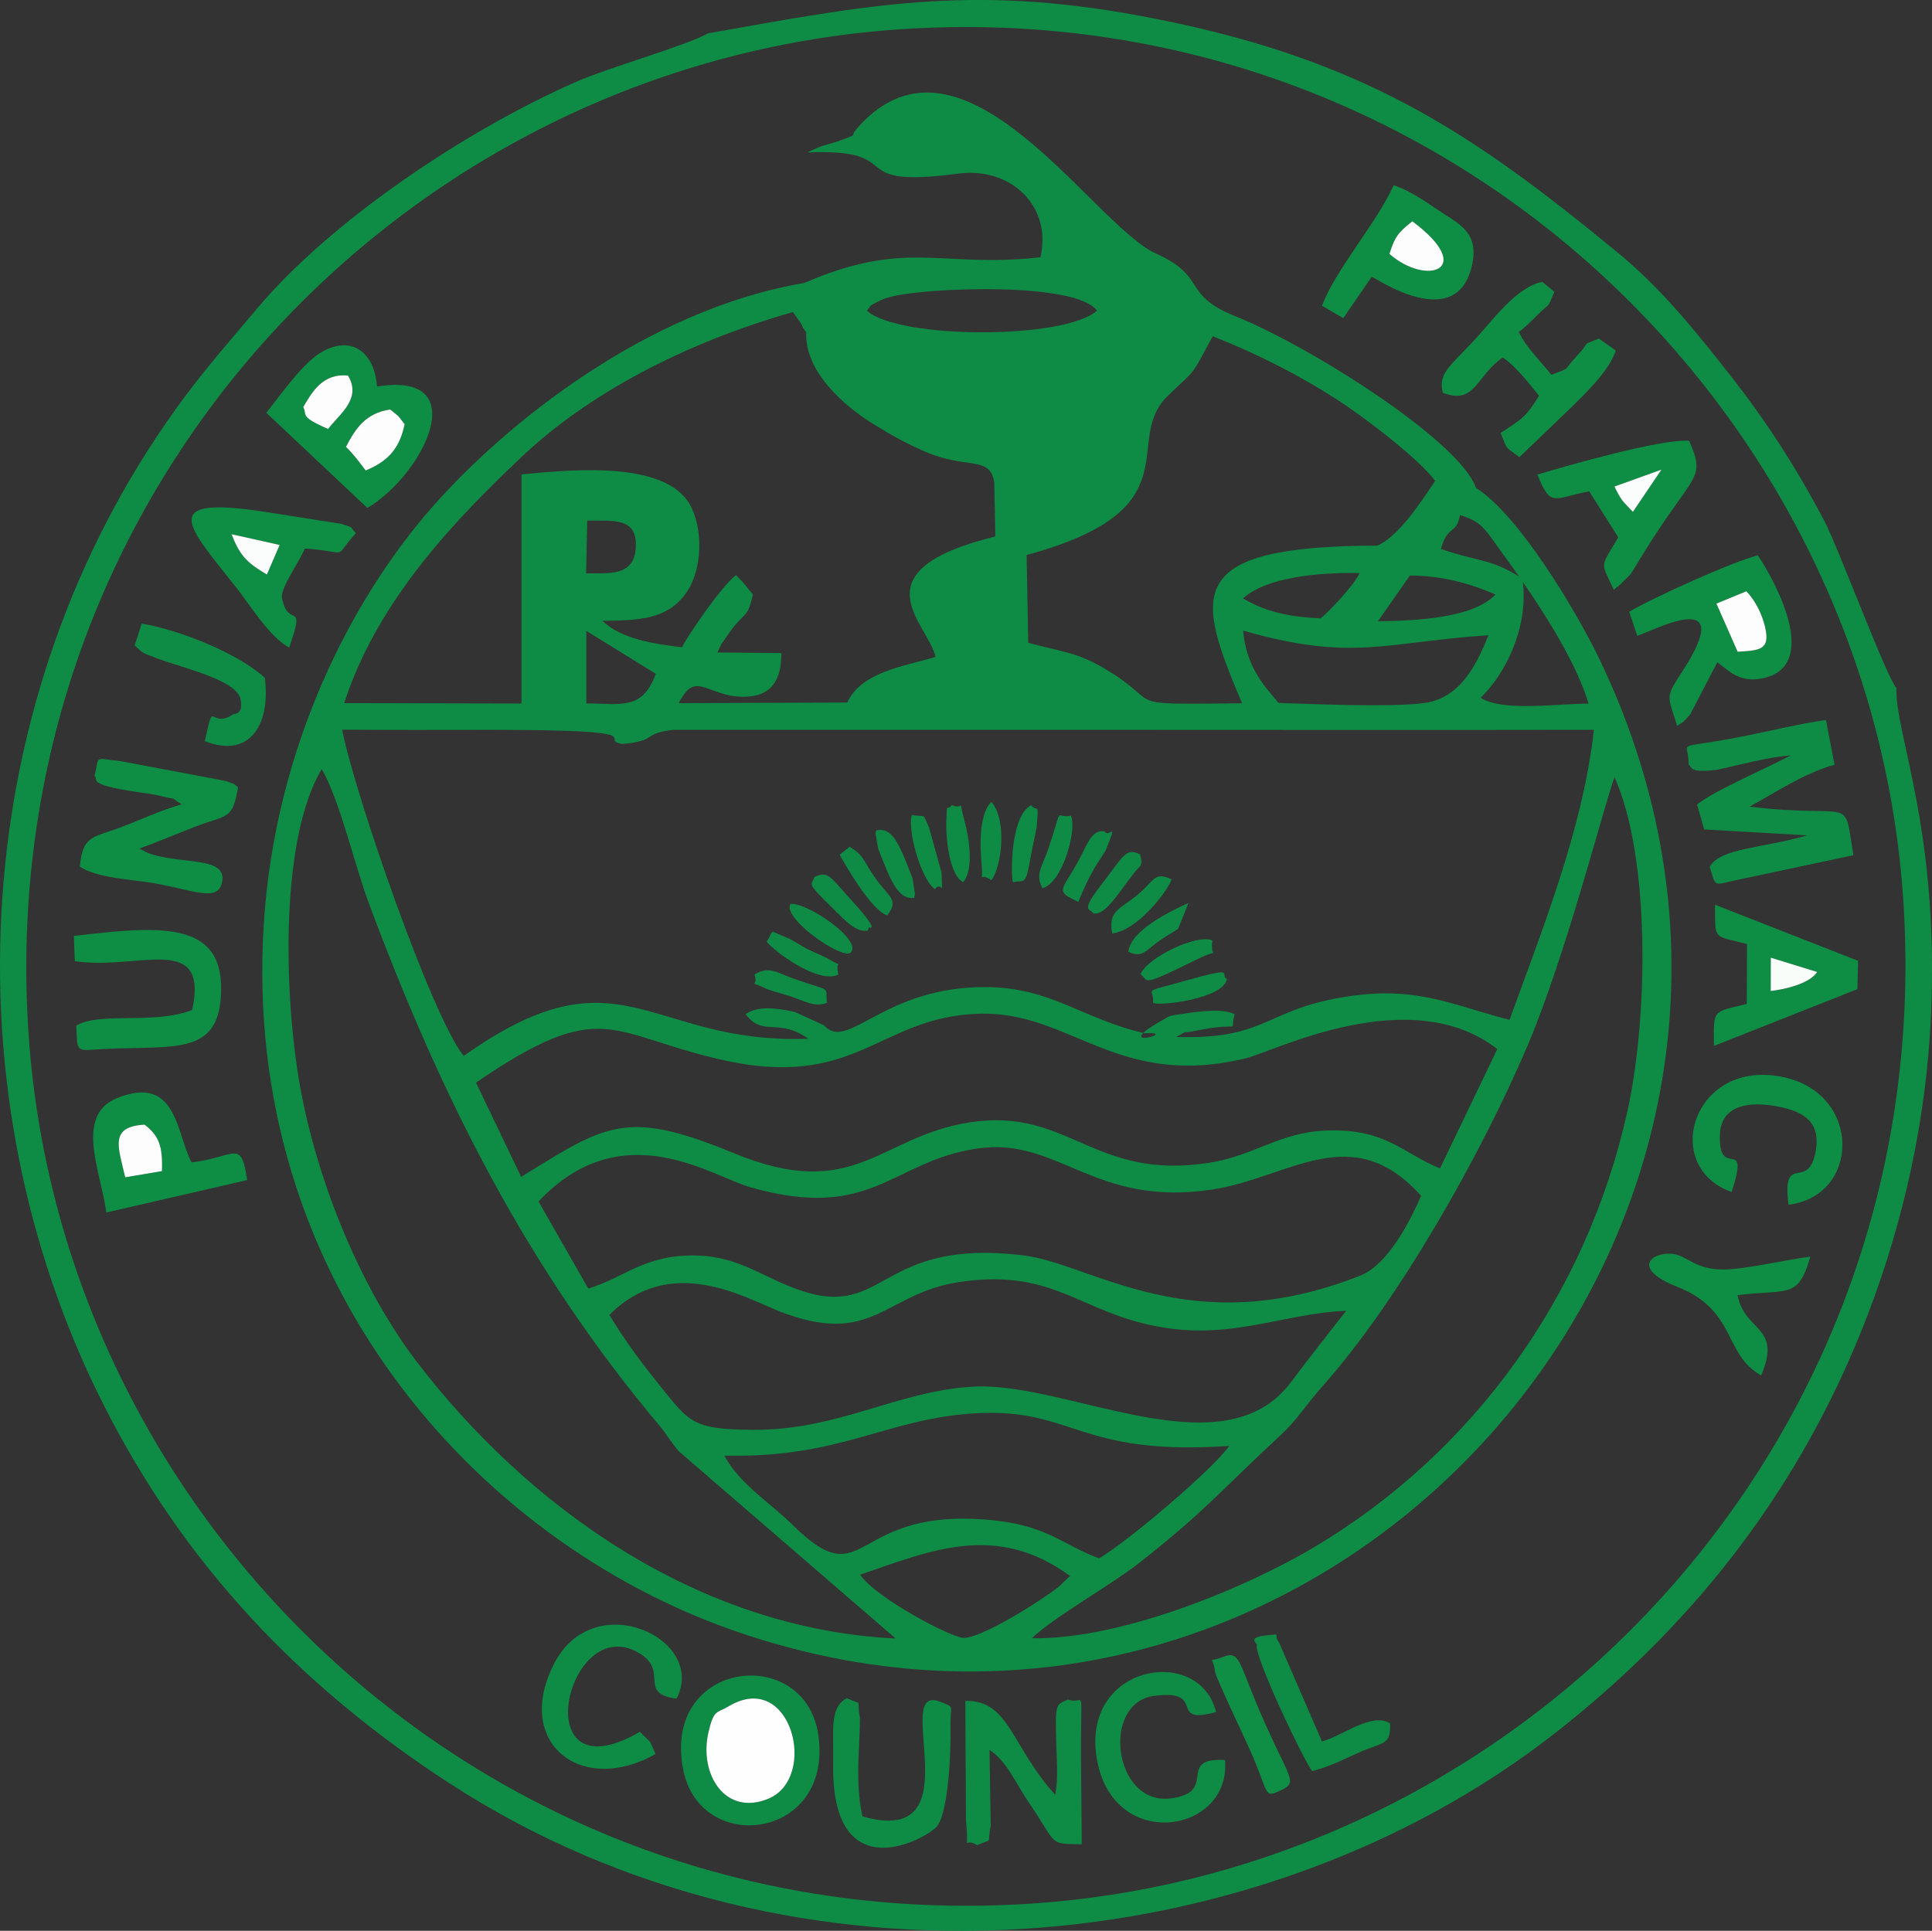 <?xml version="1.0" encoding="UTF-8"?>
<svg id="Layer_1" data-name="Layer 1" xmlns="http://www.w3.org/2000/svg" viewBox="0 0 558.95 558.67">
  <rect x="0" y="0" width="558.95" height="558.67" fill="#333333" stroke="none"/>
  <defs>
    <style>
      .cls-1 {
        fill: #0f8f45;
      }

      .cls-1, .cls-2, .cls-3, .cls-4, .cls-5, .cls-6, .cls-7 {
        fill-rule: evenodd;
        stroke-width: 0px;
      }

      .cls-2 {
        fill: #0e8e44;
      }

      .cls-3 {
        fill: #0e8c45;
      }

      .cls-4 {
        fill: #fbfdfd;
      }

      .cls-5 {
        fill: #fdfdfd;
      }

      .cls-6 {
        fill: #fefefe;
      }

      .cls-7 {
        fill: #f8fdf9;
      }
    </style>
  </defs>
  <path class="cls-3" d="M369.91,203.4c-4.43-5.21-9.35-10.59-10.26-20.94,31.8,9.11,40.98,3.3,70.97,1.35-3.75,9.42-8.6,18.46-18.97,19.67-10.02,1.18-30.94.26-41.73-.08h0ZM248.85,455.63c20.46-6.99,39.3-15.29,60.74.36l-3.28,3.12c-5.56,4.39-22.55,15-27.58,14.81-3.59-.14-25.25-11.48-29.89-18.29h0ZM209.55,421.17c33.67.83,46.83-10.73,72.56-12.23,28.62-1.67,29.57,12.45,73.5,9.43-4.42,6.52-28.9,27.33-37.59,32.53-10.12-3.62-14.66-9.22-29.78-10.91-42.74-4.78-36.94,22.87-58.89,1.27-7-6.88-15.15-11.62-19.81-20.08h0ZM176.31,380.47c17.82-17.95,39.62-4.77,49.18-1.05,27.07,10.54,30.27-5.12,51.81-8.43,25.43-3.91,33.73,6.91,53.09,11.84,23.89,6.09,39.26-2.69,59.08-3.57-5.04,6.49-10.93,13.89-15.93,20.61-19.6,26.31-64.46-.07-91.71,1.34-22.1,1.14-39.14,12.68-63.98,12.5-16.91-.12-18.19-1.91-26.23-11.88-5.46-6.78-10.48-13.33-15.31-21.35h0ZM155.8,347.64c24.21-25.67,49.96-7.32,61.32-4.1,35.36,10.02,40.77-7.6,65.67-11.23,23.53-3.43,33.64,17.1,67.96,11.87,22.28-3.4,40.29-20.55,60.39,1.82-3.13,7.27-9.61,19.92-17.52,23.06-49.12,19.49-77.64-3.39-97.46-5.81-42-5.13-39.66,18.56-64.55,10.14-10.67-3.61-17.66-9.83-30.12-10.12-14.93-.34-20.6,6.33-31.29,9.57l-14.4-25.2h0ZM137.73,313.24c36.48-24.98,38.38-14.14,70.51-6.72,39.85,9.21,45.82-12.5,75.32-13.21,26.42-.63,39.55,21.87,76.88,12.9,8.05-1.93,47.53-22.31,72.74-2.66l-16.57,34.53c-11.04-4.52-15.69-11.62-32.97-10.96-13.55.52-20.66,7.29-33.95,9.35-33.44,5.18-40.53-16.21-69.24-11.7-26.34,4.14-33.05,23.38-68.27,8.85-31.07-12.82-36.72-8.34-61.41,6.91l-13.05-27.28h0ZM298.49,474.04c6.63-6.3,22.8-15.33,30.78-21.58,19.88-15.55,24.23-21.54,41.41-37.38,4.54-4.18,7.24-8.72,12.1-14.18,21.84-24.54,45.73-66.79,59.19-98.42,11.29-26.52,23.1-73.15,25.15-77.59,10.48,23.64,9.65,69.89,3.7,96.68-11.83,53.32-44.65,98.7-90.53,126.06-18.8,11.21-55.22,26.81-81.8,26.39h0ZM259.13,474.09c-57.44-2.75-106.71-38.41-138.54-80.05-14.8-19.36-27.5-48.13-33.2-76.62-5.2-26.02-6.92-73.93,5.71-94.9,5.34,9.44,9.45,27.72,13.73,39.16,21.19,56.7,45.79,105.33,83.93,150.8,2.38,2.83,3.28,4.76,5.7,7.5l62.66,54.11h0ZM134.15,305.53c-9.21-11.43-31.46-75.59-35.17-94.4,14.45.13,28.93.05,43.38.05,49.4,0,29.85,2.82,37.76,4.08,10.3-.92,5.57-3.12,14.75-4.08h124.8c47.15,0,94.31.08,141.47-.01-3.21,29.06-15.44,58.98-24.41,83.93-18.07-4.7-28.13-10.55-50.89-6.07-19.89,3.92-20.66,11.81-45.59,11.01,4.72-2.41.15-.66,5.59-1.78,14.5-2.98,9.6,1.26,11.36-4.81-3.4-1.68-9.83-.89-14.64-.15-4.44.68-3.52.31-6.41,1.96-15.79,9.01,5.9,3.09-4.98,3.7-18.05-4.09-26.9-13.26-46-13.35-28.67-.14-39.21,17.62-46.02,11.78-.23-.2-.62-.59-.89-.8l-8.38-3.81c-5.36-1.17-10.82-1.79-14.17.68,5.18,6.72,9.31.85,18.14,7.09-46.36,1.77-54.1-27.39-99.68,4.98h0ZM169.62,182.54l20.11,12.41c-3.88,10.73-10.19,8.6-20.1,8.59v-21.01h-.01ZM169.88,150.64c7.83.05,14.74-.97,14.04,8.1-.62,8.15-7.98,7.09-14.35,7.15l.31-15.26h0ZM422.37,149.04c6.51,1.91,7.27,4.17,12.44,11.24,1.49,2.04,3.08,4.24,4.7,6.57-8.41-5.26-11.33-4.16-22.65-8.01,2.05-7.23,4.42-3.86,5.52-9.8h0ZM440.56,168.37c7.53,10.89,15.64,24.07,19.05,35.22-8.76-.03-25.03,2.44-31.24-1.71,7.17-6.88,13.82-20.23,12.2-33.51h0ZM245.1,203.28l-48.72.18c4.85-9.77,8.12-2.03,18.35-1.85,8.28.14,11.41-4.69,11.31-12.64l-18.49-.18c2.11-4.42.04-.67,2.73-4.68,5.12-7.62,6-4.65,7.52-12.13-2.45-2.88-2.28-3.01-4.84-5.56-4.05,2.92-13.85,17.28-15.66,20.87-8.1-1-17.66-2.39-23-7.66,10.83-.13,18.43-.46,23.89-7.61,4.47-5.85,5.62-17,1.95-24.97-6.22-13.52-32.51-11.47-49.26-9.77v66.28l-51.3-.11c9.87-30.68,33.83-54.59,50.98-70.92,19.35-18.43,47-33.12,78.83-42.24l2.08,2.89c1.32,2-.19.23,1.77,3-.47,11.45,11.2,21.4,19.26,26.41,5.16,3.21,9.38,5.56,14.99,8.02,12.15,5.34,18.87,1.08,20.16,8.89l.31,15.74c-40.81,10.01-19.33,25.25-17.29,34.84-8.76,2.64-21.53,4.31-25.54,13.19h0ZM232.65,81.88c-45.77,7.79-86.56,40.94-107.46,64.69-24.16,27.46-45.62,70.36-48.86,120.56-6.66,103.17,61.46,178.52,135.68,204.58,170.6,59.9,330.19-116.92,250.43-281.6-6.17-12.73-22.72-40.87-35.43-48.95-4.77-13.71-48.24-41.09-69.56-49.64-15.85-6.36-7.92-11.35-22.96-18.13-18.47-8.33-55.77-70.24-86.11-36.75-3.32,3.67.88,1.59-5.69,4.17l-5.23,1.57c-.44.16-.91.37-1.3.52l-2.58,1.21c29.83-1.27,9.61,10.66,43.46,6.14,15.71-2.1,27.41,9.71,23.96,24.19-29.05,3.27-38.46-5.47-68.34,7.45h0ZM407.9,166.54c9.33-.04,17.89,2.45,24.76,5.48-6.32,6.73-22.44,7.61-34.01,7.73l9.24-13.21h0ZM359.62,173.16c6.78-6.24,22.24-7.57,33.74-7.36-1.51,3.41-8.77,11.12-11.3,13.13-8.79-.45-15.56-1.72-22.44-5.77h0ZM398.47,157.88c-56.82.12-52.33,14.21-39.13,45.62-36.82.34-21.65.66-39.81-10.07-8.1-4.79-12.43-4.82-22.05-7.44l-.47-25.4c49.01-13.29,27.3-32.86,40.79-45.99,7.34-7.15,6.76-5.49,11.09-13.69l1.96-3.62c13.19,5.17,25.24,11.45,35.4,17.96,8.8,5.64,24.49,17.74,28.95,23.88-3.85,5.84-10.7,16.26-16.75,18.74h0ZM250.79,89.89c1.66-1.88.21-1.13,3.68-2.87,1.28-.64,2.26-.89,3.63-1.23,10.3-2.6,53.22-4.3,59.27,4.1-9.34,8.38-57.26,8.33-66.58,0h0ZM260.14,8.49c155.39-10.63,280.5,107.94,290.44,251.05,10.83,155.88-107.44,280.82-250.59,291.15-156.34,11.28-281.87-107.92-291.71-251.22C-2.43,143.34,116.13,18.34,260.14,8.49h0ZM204.76,9.67c-6.15,3.55-28.53,9.79-38.22,14.07-32.73,14.44-71.19,40.61-92.12,65.49-8.04,9.56-15.6,18.04-23.5,29.04C-9.18,201.85-15.88,315.46,29.77,406.08c23.44,46.52,56.93,81.74,100.24,109.89,100.33,65.21,234.95,52.13,320.24-14.78,35.39-27.77,69.36-66.16,90.35-121.42,10.11-26.61,16.77-55.83,18.08-86.57,2.27-53.45-10.37-80.53-10.04-94.16-2.65-2.59-16.84-40.64-20.76-48.15-8.31-15.94-17.7-30.08-27-41.92-10.94-13.93-20.45-25.69-32.98-35.98-42.26-34.71-74.02-56.57-138.27-68.45-49.05-9.07-78.62-3.09-124.88,5.13h0ZM321.75,270.08c6.98-.72,15.67-11.53,17.22-15.62-4.92-2.39-4.93.22-9.66,4.28-5.1,4.38-8.77,4.47-7.55,11.34h0ZM329.98,281.91c2.62,1.71-1.09,4.3,16.45-4.38,7.2-3.56,3.52.49,4.31-5.42-4.43-1.99-18.92,5.01-20.76,9.79h0ZM311.98,260.93c1.38-3.36,2.75-6.43,4.72-9.86.69-1.2,2.97-4.5,3.25-5.2,3.65-9.02.87-3.16-.36-5.3-3.76-.79-5.15,4.13-7.8,8.9-4.56,8.23-6.78,8.34.19,11.46h0ZM333.57,290.18c2.24.99,20.48-1.28,21.39-6.9-2.35-1.25,3.49-3.87-12.03.49-13.45,3.78-8.88,1.71-9.35,6.41h0ZM253.53,240.26c-.07.34-.23.53-.22,1.01l.76,4.29c3.63,9.4,5.78,14.77,10.38,14.24.09-.38.27-1.37.26-1.15l-.72-4.55c-3.98-10.4-5.87-14.8-10.47-13.84h0ZM278.63,255.24c3.22-3.59,1.76-12.87.4-17.76-2.12-7.62.54-2.83-3.68-4.53-1.5,2.17-1.36-1.52-1.56,4.62-.18,5.76,1.03,15.65,4.84,17.68h0ZM221.8,272.46c1.54,2.26,14.92,12.53,20.76,9.51-1.27-5.21,2.5-1.11-3.4-4.83-.02-.01-5.02-2.23-5.68-2.57-1.35-.7-4.35-2.68-5.39-3.08-6.4-2.46-3.74-2.78-6.28.97h0ZM316.29,264.28c3.43.64,6.71-5.12,11.87-11.76,1.69-2.17,2.65-1.87,1.68-5.29-3.56-1.73-4.35-.47-9.2,6.11-1.09,1.48-2.97,3.87-3.65,4.83-4,5.71-1.54,4.65-.7,6.1h0ZM242.94,247.31c2.06,3.81,9.37,16.26,13.76,17.55,3.36-4.48.85-4.92-3.13-10.34-3.65-4.96-3.39-6.95-7.77-9.51l-2.85,2.3h0ZM235.56,253.81c-.63,2.63-2.97.83,5.9,9.52,2.81,2.75,6.18,6.58,9.59,5.94.14-.33.42-1.22.4-.99,0,.02,3.86,1.93-6.07-8.86-5.1-5.54-5.82-7.64-9.82-5.6h0ZM218.29,281.97c1.4,4.59-3.08.99,3.61,4.21.72.35,4.95,1.51,6.29,1.94,4.94,1.58,7.39,3.43,11.03,2.06-.5-5.17,1.78-2.98-9.45-6.96-5.15-1.83-7.27-3.82-11.47-1.25h0ZM293.06,255.27c3.73-.96,3.48,1.96,5.47-9.18.17-.93,1.39-6.51,1.42-6.99.54-7.68.3-3.72-1.62-6.1-6.02,2.95-5.93,20.37-5.27,22.27h0ZM228.65,261.55c-.07.36-.24.57-.2,1.07.32,4.85,15.58,15.1,17.66,13,3.58-3.62-12.93-14.74-17.46-14.06h0ZM270.42,257.26c2.39-2.75,2.22,3.47,1.98-4.76l-3.65-13.18c-2.15-4.51-.5-2.68-4.89-3.52-1.5,3.72,2.41,18.33,6.57,21.46h0ZM301.61,257.01c6-1.7,10.03-17.36,8.21-21.01-5.02,1.06-1.91-4.11-6.61,9.84-1.67,4.96-3.85,7.16-1.59,11.17h0ZM286.83,254.69c3-4.12,4.59-17.22,0-22.67-3.33,3.07-3.42,11.66-2.9,17.23.76,8.12-1.24,2.49,2.9,5.44h0ZM326.44,275.4c4.24,1.94,4.9-.44,9.4-3.48,2.26-1.53,2.79-1.7,5.02-3.22l2.97-7.43c-5.06,2.32-16.71,7.85-17.39,14.13h0Z"/>
  <path class="cls-3" d="M282.75,533.88c4.83-2.16,2.67.05,3.88-5.53l-.35-22c4.96,3.13,7.6,9.68,11.38,15.21,8.64,12.67,5.48,11.84,15.31,12.08-.04-7.83-.17-15.67-.22-23.47-.16-24.82,1.37-16.38-3.73-18.44-3.53,1.68-3.79.52-3.41,13.48.15,5.13.53,9.12-.3,14.13-12.67-13.86-13.25-27.49-26.03-27.2l.18,34.64c1.12,10.46-1.34,4.42,3.29,7.11h0Z"/>
  <path class="cls-3" d="M210.86,493.68c18.05-10.75,26.02,20.69,11.46,26.76-12.42,5.18-20.15-6.99-17.36-19.18,1.55-6.77,2.38-5.48,5.9-7.58h0ZM197.61,511.81c4.77,25.33,43.43,20.54,39.16-9.71-3.73-26.46-45.13-22.01-39.16,9.71h0Z"/>
  <path class="cls-3" d="M244.99,491.37c-5.07,2.68-3.77,9.29-3.94,18.81-.68,37.67,27.81,21.5,30.21,18.03,3.17-4.6,3.87-21.34,3.73-28.17-.15-7.17,1.42-5.78-2.67-7.52-15.32-6.55,10.36,42.61-22.81,33.03-1.24-5.39-1.42-12.13-1.06-18.67.07-1.27.44-9.3.32-9.97-1.11-5.73,1.19-3.32-3.78-5.54h0Z"/>
  <path class="cls-3" d="M185.16,501.09c-33.49,19.37-21.27-34.99-.39-22.86,9.03,5.24-.49,11.77,10.97,13.27,8.93-17.28-23.79-32.63-35.39-10.2-11.86,22.94,7.78,38.42,29.32,26.2-2.39-5.3-.75-2.35-4.51-6.41h0Z"/>
  <path class="cls-3" d="M354.4,509.26c-14.46-.77-1.51,9.48-15.95,11.12-16.3,1.85-19.99-27.73-4.47-29.7,15.6-1.98,3.5,8.62,17.83,4.69-4.84-19.83-39.96-13.65-34.31,14.47,5.27,26.21,38.77,20.42,36.91-.58h0Z"/>
  <path class="cls-6" d="M210.86,493.68c-3.52,2.1-4.34.81-5.9,7.58-2.8,12.19,4.93,24.36,17.36,19.18,14.56-6.07,6.59-37.51-11.46-26.76h0Z"/>
  <path class="cls-3" d="M393.01,507.14c7.23-3.21,9.39-2,9.15-8.46-5.21-3.38-13.57,3.53-19.7,5.21l-12.43-28.68c-1.98-2.45,1.24-2.49-3.45-2.04-6.03.58-2.85,2.26-2.97,2.7-.9,3.2,13.33,32.97,16,36.6,5.45-1.43,8.69-3.24,13.4-5.33h0Z"/>
  <path class="cls-1" d="M353.85,479.42c-4.75,1.99-3-1.08-2.28,4.49.17,1.29,8.27,18.51,9.69,21.62,6.27,13.78,4.01,14.98,9.52,12.38,5.28-2.5,1.59-3.63-7.6-25.79-4.64-11.2-4.76-14.61-9.34-12.69h0Z"/>
  <path class="cls-3" d="M488.55,221.23c1.18.95.16,2.44,8.1,1.53.37-.04,6.3-1.45,6.99-1.61,5.04-1.14,9.38-2.16,14.46-2.58-5.68,3.1-22.44,10.31-27.12,14.2l2.06,7.22,29.82,1.72c-13.03,3.78-25.07,3.6-28.22,9.07,1.96,6.3.62,5.32,9,3.6l32.56-6.93c-2.9-18,.66-10.37-30.07-14.05,7.15-3.8,15.36-9.55,24.62-12.13l-2.48-12.94c-7.02.97-14.82,2.86-21.81,4.29-23.47,4.81-17.79.85-17.91,8.61h0Z"/>
  <path class="cls-2" d="M100.09,129.29c2.68-5.18,5.61-9.77,12.79-10.82,3.28,2.74,1.53.91,4.17,4.25-1.33,6.41-4.17,10.49-11.25,13.4-1.78-2.3-3.43-4.62-5.72-6.84h0ZM87.74,117.8c2.47-4.25,5.61-9.91,12.96-9.12,4.02,6.74-2.48,11.13-5.77,15.44-8.55-3.71-5.93-4.03-7.18-6.32h0ZM77.05,119.44l29.24,27.54c16.43-9.81,31.04-39.72,2.77-35.13-.7-10.4-7.92-15.11-16.6-9.61-5.43,3.44-12.1,13.14-15.42,17.2h0Z"/>
  <path class="cls-2" d="M505.25,171.08c2.52,2.62,4.51,6.5,5.41,10.33,1.56,6.66-1.5,6.79-7.94,7.17l-6.14-13.93,8.68-3.57h0ZM471.35,177.03l2.33,6.92c3.98-1.09,29.61-15.06,12.92,10.5-5.07,7.76-4,6.78-1.37,15.59,2.35-1.74.85-.09,3.78-3.37l7.83-15.07c3.15,2.28,6.17,6,12.88,4.71,17.16-3.3,4.22-27.66-1.18-35.64-7.91,2.11-30.62,12.41-37.18,16.35h0Z"/>
  <path class="cls-2" d="M34.79,220.23c-8.01-.88-5.87-1.73-7.46,4.28,1.42,1.09-2.56,2.43,11.98,4.59,1.92.28,5.35.74,7.11,1.19,5.88,1.48,2.13-.12,6.12,2.46-5.94,1.62-12.08,4.58-18.14,6.83-7.41,2.76-10.52,2.1-11.3,11.19,5.29,3.36,14.63,3.63,21.11,4.72,11.21,1.89,18.49,5.56,19.92.2,2.22-8.28-11.83-5.29-21.4-8.92l-2.45-1.25c5.23-1.83,10.86-4.29,16.58-6.47,8.89-3.39,10.42-1.75,12.01-11.27-1.9-1.34.19-.39-3.59-1.82l-30.47-5.74h0Z"/>
  <path class="cls-2" d="M417.43,113.65c9.48,3.61,9.5-4.85,17.38-10.24,3.78,2.79,6.6,6.28,10.46,11.11-3.78,6.09-4.91,6.74-11.14,10.77,2.28,5.53,1.26,3.69,5.44,7l14.92-14.33c4.38-4.34,11.04-10.63,12.97-16.55l-4.9-3.45c-5.67,2.34-1.92.35-6.42,5.11-4.03,4.26-1.37,3.16-7.31,5.38-2.89-3.74-7.03-7.51-9.43-12.39,2.25-1.74,2.75-2.27,5.03-4.56,4.45-4.47,2.93-1.64,5.26-7.06l-3.46-2.87c-6.5,1.06-13.49,9.8-17.24,14.11-8.63,9.93-13.17,11.75-11.56,17.95h0Z"/>
  <path class="cls-2" d="M472.42,148.1c-3.14-3.3-3.24-3.1-5.35-7.32l13.61-4.9-8.26,12.22h0ZM444.78,137.32c3.98,9.84,4.62,6.74,15,4.86l8.4,13.27c-5.08,8.98-5.36,6.55-1.26,15.24.38-.26.92-1.14,1.08-.84l3.64-3.6c.57-.73,2.11-3.33,3.15-5.04,15.24-24.91,18.96-22.04,13.89-33.68-8.57-.5-34.72,7.08-43.91,9.78h0Z"/>
  <path class="cls-2" d="M63.89,288.51c1.59-22.29-17.16-20.71-42.51-17.7l.26,7.29c18.18,2.83,38.87-8.68,33.96,14.16-11.53,4.31-26.64.42-33.52,4.49.36,8.74-.42,7.05,10.18,6.67,18.93-.69,30.49,1.29,31.64-14.9h0Z"/>
  <path class="cls-2" d="M77.22,166.23c-6.17-3.57-7.9-5.78-10.25-11.66l13.94,3.11-3.69,8.55h0ZM83.66,187.38c4.92-14.3-.18-5.04-2.09-14.32-.57-2.78,4.99-10.35,6.61-14.36,13.89.99,7.58,3.41,14.78-4.42-2.19-2.34-.13-1.25-4.08-2.68l-21.53-3.39c-32.52-5.1-22.99,4.05-8.77,22.08,3.77,4.78,9.3,13.93,15.08,17.08h0Z"/>
  <path class="cls-2" d="M512.29,286.74l.02-9.63,13.42,4.14c-2.19,3.45-9.67,5.09-13.44,5.5h0ZM495.85,302.63l41.52-16.43.19-8.19-41.39-16.23c.04,10.62-.54,8.76,9.26,11.37l-.07,17.34c-10.1,2.48-9.57,1.4-9.51,12.14h0Z"/>
  <path class="cls-2" d="M401.98,73.47c1.59-5.16,2.73-6.32,6.63-9.44,18.71,13.95,4.21,18.93-6.63,9.44h0ZM382.48,88.48l6.15,3.57,8.23-12c1.17.42,25.05,16.89,29.13-3.88,1.65-8.37-3.34-11.12-7.91-14.06-4.79-3.08-9.06-6.47-14.86-8.53-5.02,11.09-17.05,24.74-20.74,34.9h0Z"/>
  <path class="cls-2" d="M36.23,340.64c-2.01-8.79-4.67-14.65,5.6-15.24,4.06,3.17,5.3,6.06,5.02,13.44l-10.62,1.79h0ZM55.42,336.32c-4.41-8.19-4.16-25.65-21.6-18.57-12.42,5.04-4.45,21.81-3.07,33.08l40.74-9.38c-1.74-12.29-3.56-6.5-16.07-5.12h0Z"/>
  <path class="cls-2" d="M500.99,344.92c5.46-17.05-3.96-2.83-3.39-16.78.31-7.6,7.1-9.56,15.51-8.19,7.59,1.24,13.67,3.83,12.26,12.73-2.01,12.64-9.92.09-7.93,15.9,20.59-2.48,21.34-31.72-1.09-36.83-26.35-6-36.27,25.73-15.36,33.16h0Z"/>
  <path class="cls-2" d="M502.67,374.74c14.69-1.82,17.55,1.27,21.08-11.14-6.93.89-19.1,3.72-25.18,3.73-8.46,0-10.46-4.22-15.02-4.55-5.81-.41-11.72,4.27,1.82,9.61,17.1,6.75,13.21,19.53,24.15,25.57,6.17-14.39-4.83-12.5-6.84-23.23h0Z"/>
  <path class="cls-3" d="M76.61,196.09c-7.73-6.95-23.9-13.61-35.6-15.67l-2.06,6.33c2.93,2.68,1.8,1.89,6.27,3.65,6.9,2.71,22.93,6.16,24.31,11.72,1.16,4.69-1.94,4.48-2.04,4.54-7.05,4.64-5.41-5.47-8.22,7.79,13.01,5.16,19.1-4.86,17.34-18.35h0Z"/>
  <path class="cls-5" d="M100.09,129.29c2.29,2.22,3.93,4.54,5.72,6.84,7.08-2.91,9.92-6.99,11.25-13.4-2.64-3.34-.89-1.51-4.17-4.25-7.19,1.05-10.12,5.64-12.79,10.82h0Z"/>
  <path class="cls-5" d="M496.58,174.65l6.14,13.93c6.44-.39,9.5-.51,7.94-7.17-.9-3.83-2.89-7.71-5.41-10.33l-8.68,3.57h0Z"/>
  <path class="cls-5" d="M36.23,340.64l10.62-1.79c.28-7.39-.96-10.28-5.02-13.44-10.28.59-7.62,6.45-5.6,15.24h0Z"/>
  <path class="cls-5" d="M401.98,73.47c10.84,9.5,25.34,4.52,6.63-9.44-3.9,3.11-5.04,4.28-6.63,9.44h0Z"/>
  <path class="cls-5" d="M87.74,117.8c1.25,2.29-1.37,2.61,7.18,6.32,3.29-4.31,9.8-8.7,5.77-15.44-7.35-.78-10.48,4.88-12.96,9.12h0Z"/>
  <path class="cls-4" d="M77.22,166.23l3.69-8.55-13.94-3.11c2.36,5.88,4.08,8.08,10.25,11.66h0Z"/>
  <path class="cls-7" d="M512.29,286.74c3.77-.41,11.25-2.05,13.44-5.5l-13.42-4.14-.02,9.63h0Z"/>
  <path class="cls-4" d="M480.68,135.88l-13.61,4.9c2.11,4.22,2.21,4.03,5.35,7.32l8.26-12.22h0Z"/>
</svg>
